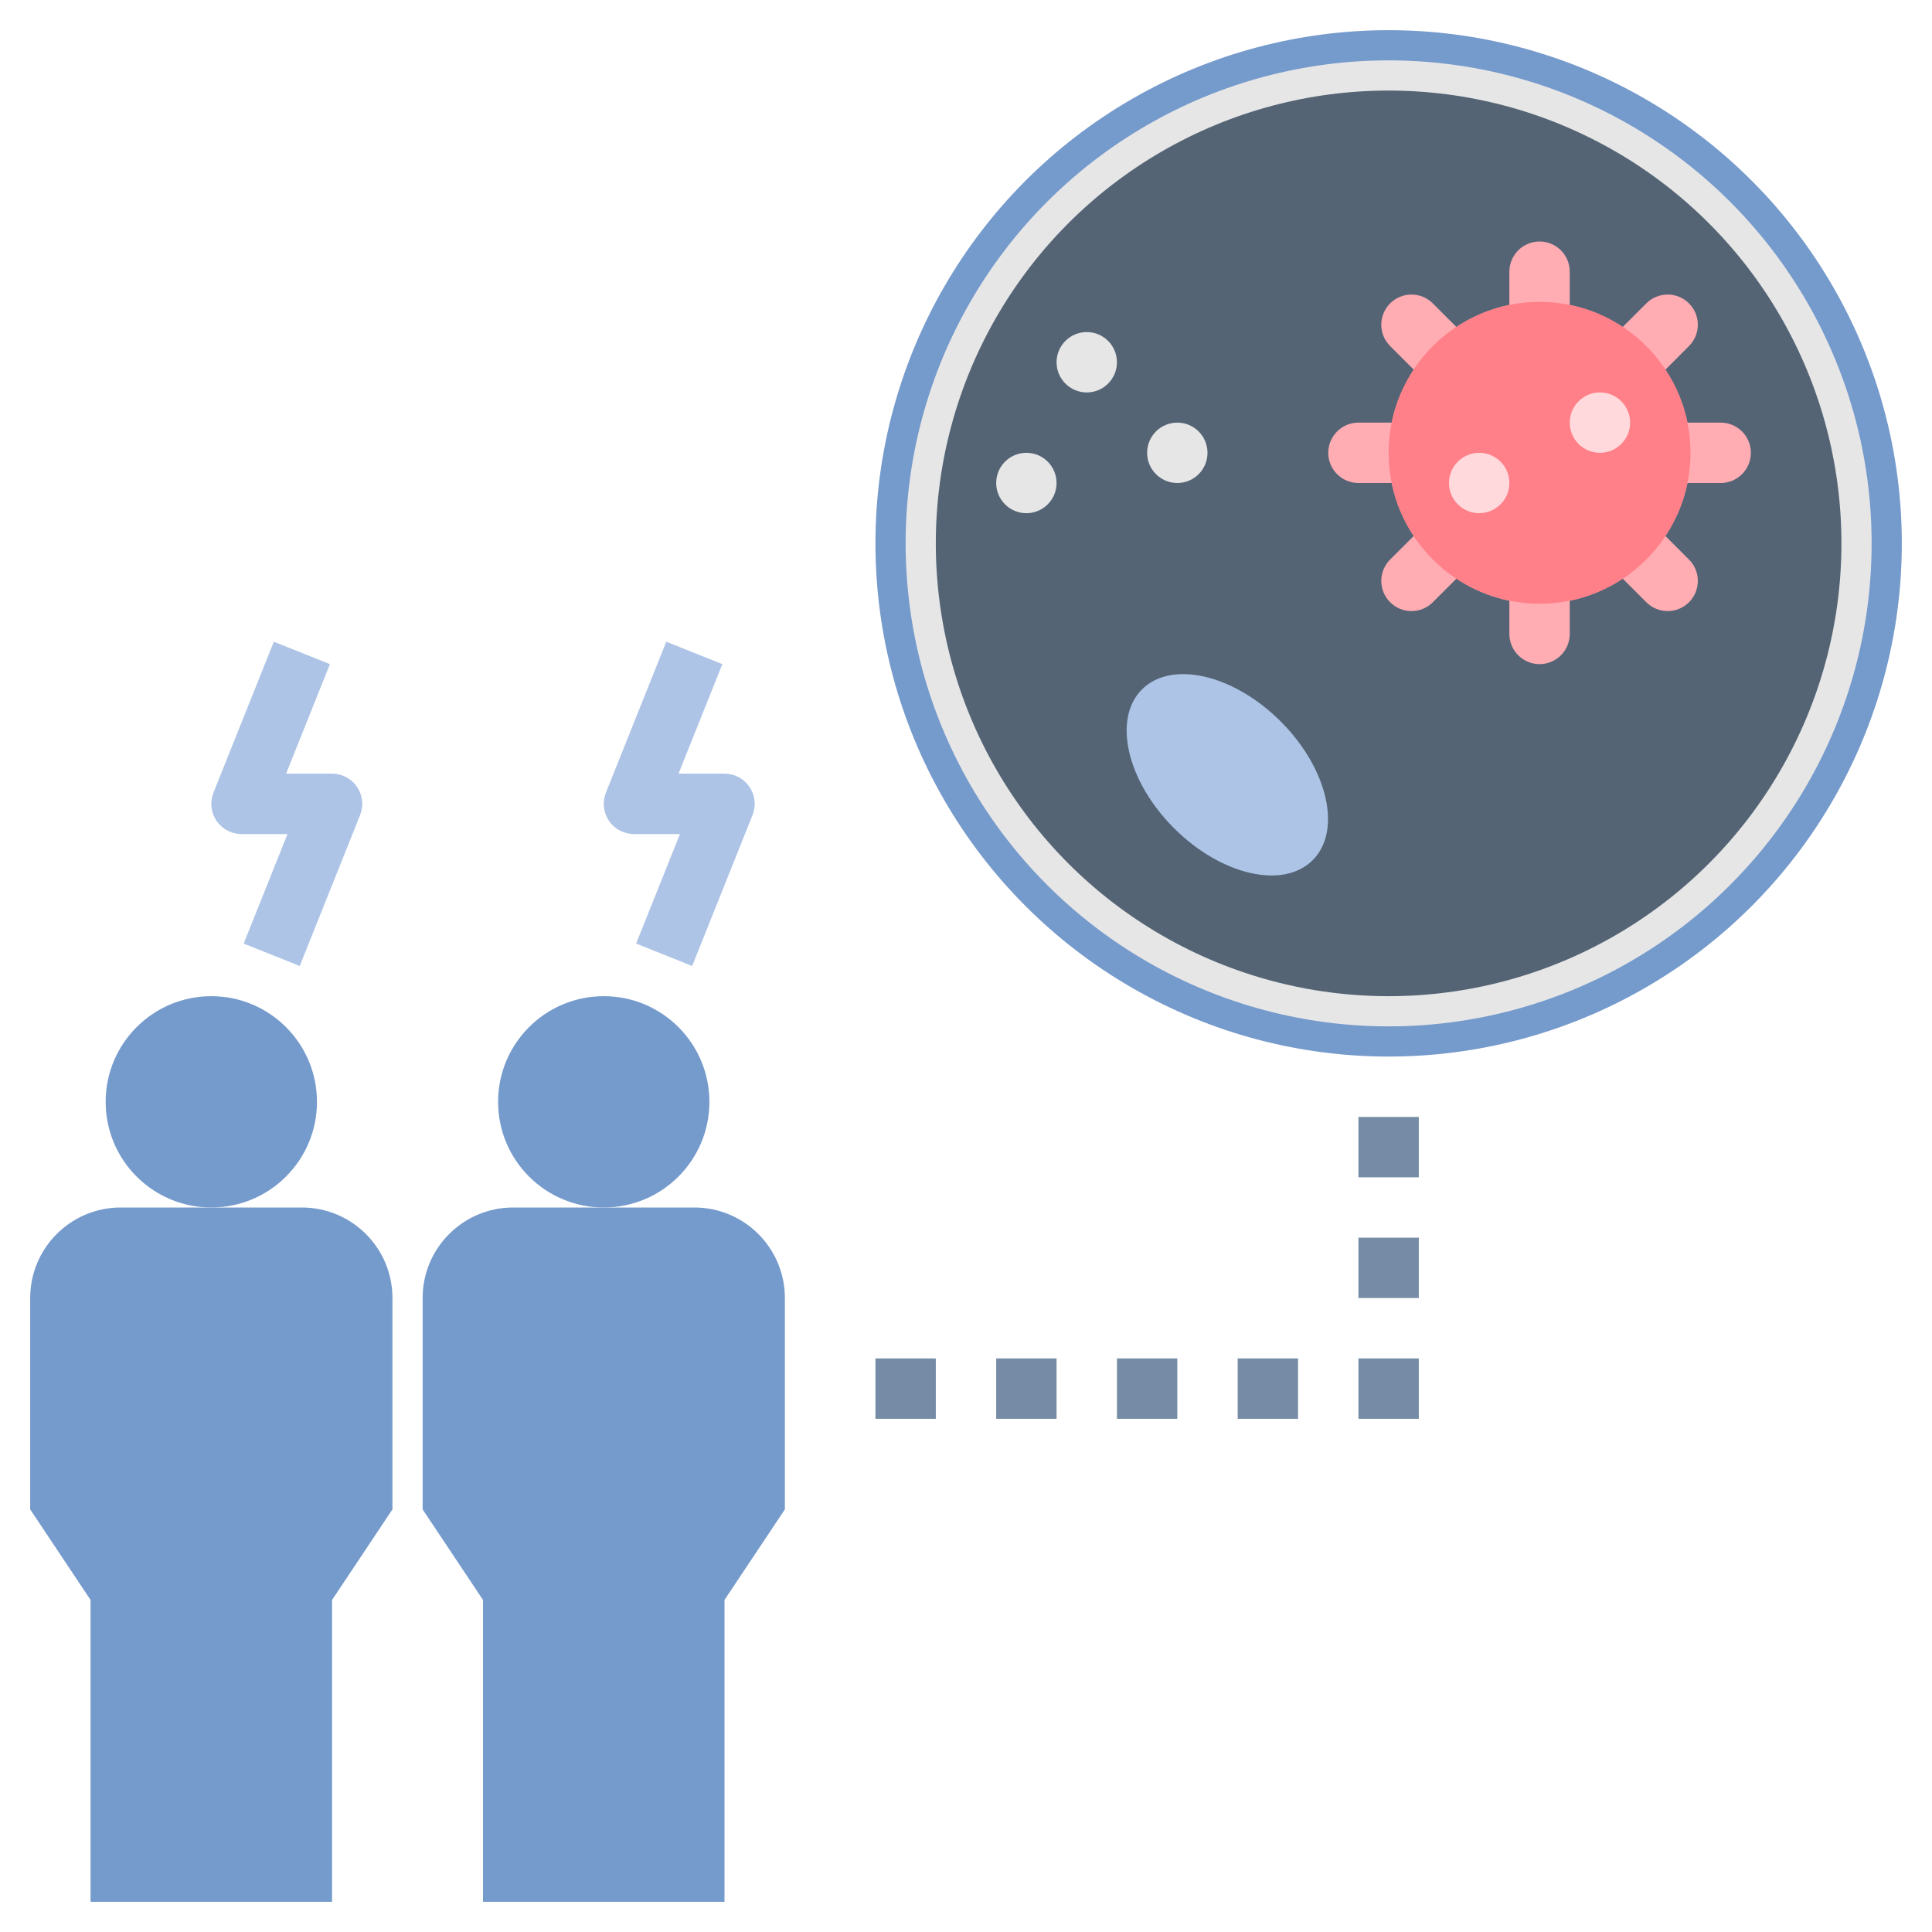 <?xml version="1.0" ?><svg id="Layer_1_1_" style="enable-background:new 0 0 64 64;" version="1.1" viewBox="0 0 64 64" xml:space="preserve" xmlns="http://www.w3.org/2000/svg" xmlns:xlink="http://www.w3.org/1999/xlink"><g><circle cx="46" cy="18" r="17" style="fill:#759ACC;"/></g><g><circle cx="46" cy="18" r="16" style="fill:#E6E6E6;"/></g><g><circle cx="46" cy="18" r="15" style="fill:#546475;"/></g><path d="M57,14h-1.101c-0.13-0.637-0.384-1.229-0.732-1.753l0.783-0.783c0.391-0.391,0.391-1.024,0-1.414  c-0.39-0.39-1.023-0.391-1.414,0l-0.783,0.783c-0.524-0.348-1.116-0.602-1.753-0.732V9c0-0.552-0.448-1-1-1h0c-0.552,0-1,0.448-1,1  v1.101c-0.637,0.13-1.228,0.384-1.753,0.732l-0.783-0.783c-0.391-0.39-1.023-0.39-1.414,0c-0.391,0.391-0.391,1.024,0,1.414  l0.783,0.783c-0.348,0.524-0.602,1.116-0.732,1.753H45c-0.552,0-1,0.448-1,1v0c0,0.552,0.448,1,1,1h1.101  c0.13,0.637,0.384,1.229,0.732,1.753l-0.783,0.783c-0.391,0.39-0.391,1.024,0,1.414c0.39,0.39,1.023,0.391,1.414,0l0.783-0.783  c0.524,0.348,1.116,0.602,1.753,0.732V21c0,0.552,0.448,1,1,1h0c0.552,0,1-0.448,1-1v-1.101c0.637-0.13,1.228-0.384,1.753-0.732  l0.783,0.783c0.391,0.39,1.023,0.39,1.414,0c0.391-0.391,0.391-1.024,0-1.414l-0.783-0.783c0.348-0.524,0.602-1.116,0.732-1.753H57  c0.552,0,1-0.448,1-1v0C58,14.448,57.552,14,57,14z" style="fill:#FFADB3;"/><circle cx="51" cy="15" r="5" style="fill:#FF8088;"/><circle cx="53" cy="14" r="1" style="fill:#FFD9DC;"/><circle cx="49" cy="16" r="1" style="fill:#FFD9DC;"/><g><ellipse cx="40.664" cy="25.664" rx="2.5" ry="4" style="fill:#ADC4E6;" transform="matrix(0.707 -0.707 0.707 0.707 -6.237 36.271)"/></g><g><circle cx="7" cy="36.5" r="3.5" style="fill:#759ACC;"/></g><g><path d="M1,43v7l2,3v10h8V53l2-3v-7c0-1.657-1.343-3-3-3H4C2.343,40,1,41.343,1,43z" style="fill:#759ACC;"/></g><g><circle cx="20" cy="36.5" r="3.5" style="fill:#759ACC;"/></g><g><path d="M14,43v7l2,3v10h8V53l2-3v-7c0-1.657-1.343-3-3-3h-6C15.343,40,14,41.343,14,43z" style="fill:#759ACC;"/></g><g><path d="M9.929,32l-1.857-0.743l1.452-3.628H8c-0.332,0-0.642-0.165-0.828-0.439   c-0.186-0.275-0.224-0.624-0.101-0.932l2-5L10.929,22l-1.452,3.628H11c0.332,0,0.642,0.165,0.828,0.439   c0.186,0.275,0.224,0.624,0.101,0.932L9.929,32z" style="fill:#ADC4E6;"/></g><g><path d="M22.929,32l-1.857-0.743l1.452-3.628H21c-0.332,0-0.642-0.165-0.828-0.439   c-0.186-0.275-0.224-0.624-0.101-0.932l2-5L23.929,22l-1.452,3.628H24c0.332,0,0.642,0.165,0.828,0.439   c0.186,0.275,0.224,0.624,0.101,0.932L22.929,32z" style="fill:#ADC4E6;"/></g><g><path d="M36,13L36,13c-0.552,0-1-0.448-1-1v0c0-0.552,0.448-1,1-1l0,0c0.552,0,1,0.448,1,1v0   C37,12.552,36.552,13,36,13z" style="fill:#E6E6E6;"/></g><g><path d="M34,17L34,17c-0.552,0-1-0.448-1-1v0c0-0.552,0.448-1,1-1l0,0c0.552,0,1,0.448,1,1v0   C35,16.552,34.552,17,34,17z" style="fill:#E6E6E6;"/></g><g><path d="M39,16L39,16c-0.552,0-1-0.448-1-1v0c0-0.552,0.448-1,1-1l0,0c0.552,0,1,0.448,1,1v0   C40,15.552,39.552,16,39,16z" style="fill:#E6E6E6;"/></g><g><rect height="2" style="fill:#768CA6;" width="2" x="45" y="37"/></g><g><rect height="2" style="fill:#768CA6;" width="2" x="45" y="41"/></g><g><rect height="2" style="fill:#768CA6;" width="2" x="45" y="45"/></g><g><rect height="2" style="fill:#768CA6;" width="2" x="41" y="45"/></g><g><rect height="2" style="fill:#768CA6;" width="2" x="37" y="45"/></g><g><rect height="2" style="fill:#768CA6;" width="2" x="33" y="45"/></g><g><rect height="2" style="fill:#768CA6;" width="2" x="29" y="45"/></g></svg>